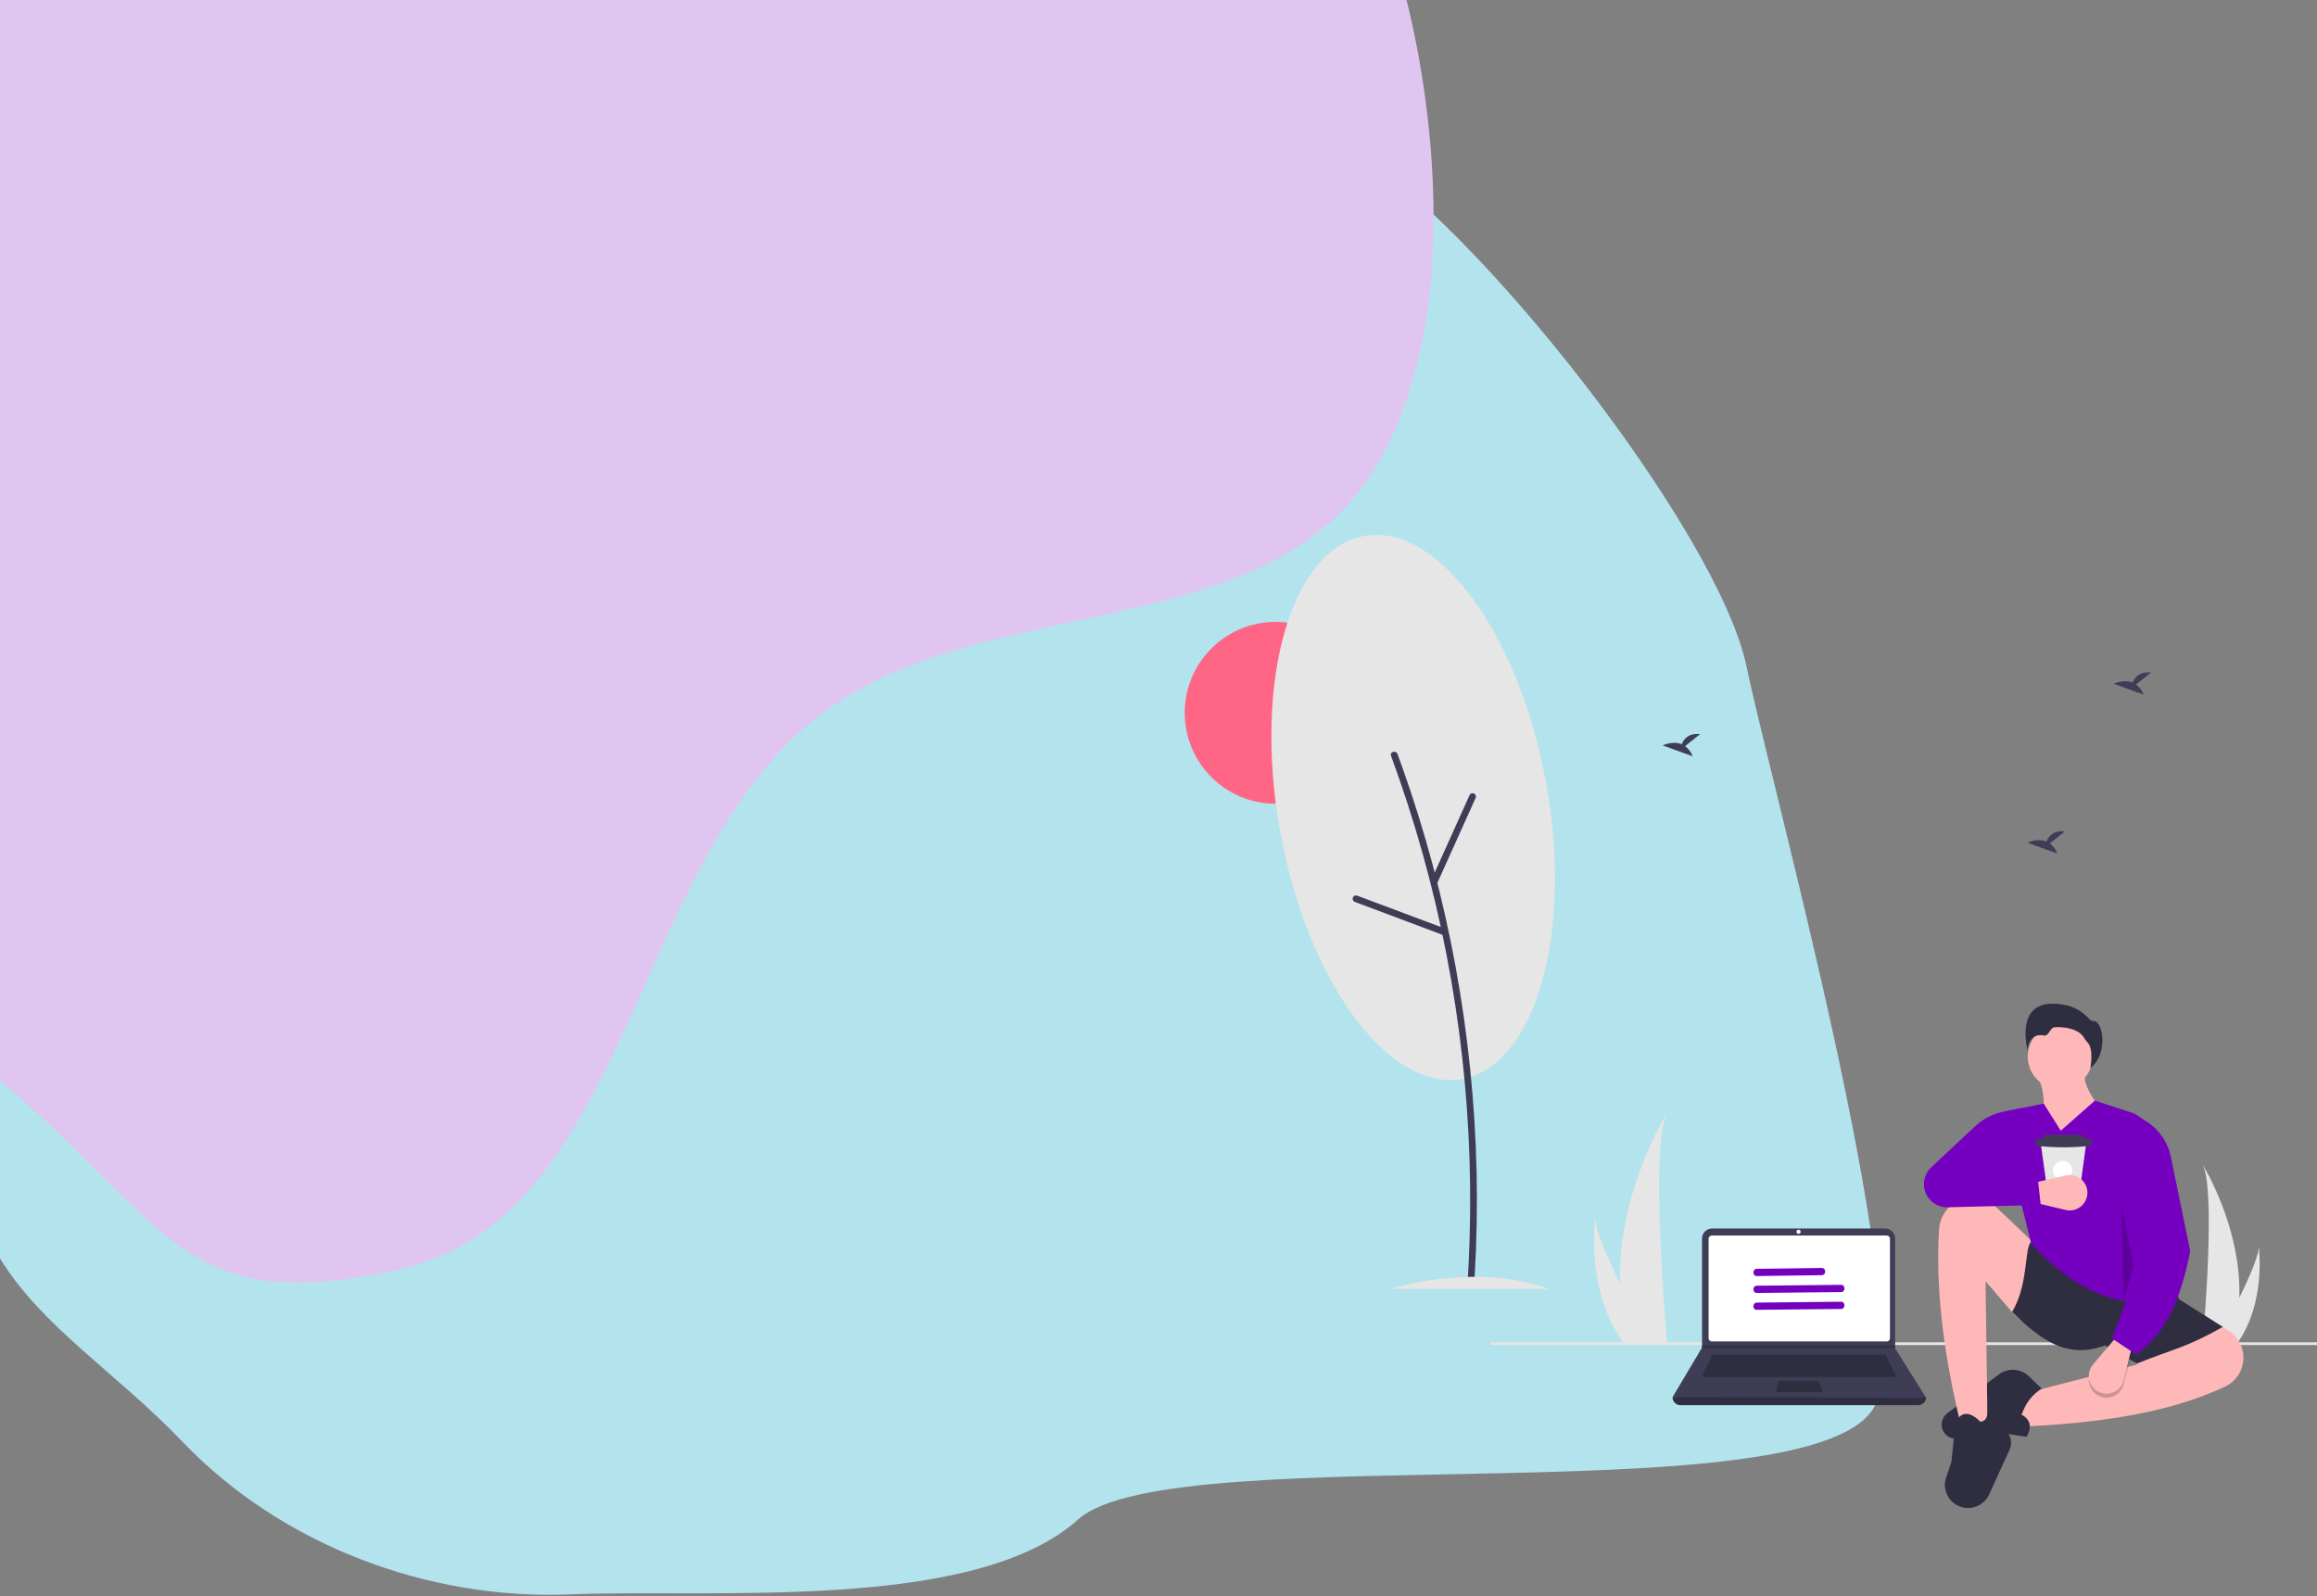 <svg width="1369" height="943" viewBox="0 0 1369 943" fill="none" xmlns="http://www.w3.org/2000/svg">
<rect x="0" y="0" width="1369" height="943" fill="#808080" stroke="none"/>
<path fill-rule="evenodd" clip-rule="evenodd" d="M320.623 296.753C404.101 294.943 726.44 47.668 799 89C870.31 129.62 1015.27 313.632 1032 394C1046.74 464.814 1127.51 755.946 1109.5 826C1090.62 899.429 693.353 847.047 637 897.745C575.622 952.965 419.475 938.53 337 942C252.891 945.539 166.207 912.841 108 852C68.689 810.911 25.052 784.335 7.50534e-05 743.5C0 685 5.75297e-05 705 5.75297e-05 642.5C-1 580.5 21.856 552.298 31.652 488.008C43.662 409.19 21.494 305.57 87.961 261.579C155.016 217.198 240.239 298.496 320.623 296.753Z" fill="#B3E3EC"/>
<path fill-rule="evenodd" clip-rule="evenodd" d="M594 0C694.462 -2.97655e-05 626.5 -3.05176e-05 721 -3.05176e-05C839.844 -3.05176e-05 831 -3.05176e-05 831 -3.05176e-05C831 -3.05176e-05 877.801 170.34 811.507 277.971C746.38 383.706 575.716 347.405 479.721 426.169C372.723 513.961 371.285 719.488 236.284 749.942C106.407 779.24 101.447 723.655 -0.5 638C-0.5 545 -0 370.5 -0 244.5C-0 84.5 0 -3.05176e-05 0 -3.05176e-05C0 -3.05176e-05 250.123 -3.05176e-05 387 -3.05176e-05C487 -3.05176e-05 491 3.05176e-05 594 0Z" fill="#E0C5F1"/>
<g clip-path="url(#clip0)">
<path d="M753.709 474.862C783.371 474.862 807.417 450.812 807.417 421.146C807.417 391.479 783.371 367.43 753.709 367.43C724.046 367.43 700 391.479 700 421.146C700 450.812 724.046 474.862 753.709 474.862Z" fill="#FF6584"/>
<path d="M1323.11 766.726C1322.87 775.87 1321.33 784.933 1318.56 793.649C1318.5 793.852 1318.43 794.051 1318.37 794.253H1301.39C1301.41 794.072 1301.43 793.87 1301.44 793.649C1302.58 780.634 1309.1 701.423 1301.3 687.877C1301.98 688.976 1324.43 725.372 1323.11 766.726Z" fill="#E6E6E6"/>
<path d="M1321.84 793.649C1321.7 793.852 1321.55 794.054 1321.4 794.253H1308.66C1308.76 794.081 1308.87 793.879 1309 793.649C1311.1 789.851 1317.33 778.497 1323.11 766.726C1329.32 754.077 1335.02 740.947 1334.54 736.195C1334.69 737.267 1338.99 769.938 1321.84 793.649Z" fill="#E6E6E6"/>
<path d="M1369 793.096H880.84V794.693H1369V793.096Z" fill="#E6E6E6"/>
<path d="M1193.31 842.966L1195.68 823.4L1262.67 806.205L1254.96 783.081C1260.33 767.68 1269.76 760.131 1286.98 767.665L1316.6 786.068C1319.48 787.856 1321.82 790.386 1323.39 793.391C1324.95 796.397 1325.68 799.768 1325.5 803.152V803.152C1325.32 806.55 1324.23 809.836 1322.33 812.663C1320.44 815.49 1317.82 817.753 1314.74 819.214C1281.58 834.934 1239.32 840.949 1193.31 842.966Z" fill="#FFB8B8"/>
<path d="M1197.46 848.895L1176.71 845.931L1157.3 849.892C1156.11 850.135 1154.88 850.116 1153.7 849.838C1152.52 849.56 1151.42 849.029 1150.46 848.281C1149.5 847.533 1148.72 846.586 1148.17 845.506C1147.61 844.427 1147.3 843.239 1147.25 842.027V842.027C1147.19 840.671 1147.47 839.321 1148.05 838.094C1148.63 836.867 1149.5 835.799 1150.58 834.982L1180.99 812.066C1183.6 810.1 1186.82 809.129 1190.08 809.326C1193.34 809.524 1196.43 810.876 1198.78 813.142L1206.35 820.435C1200.93 823.797 1196.9 828.843 1194.49 835.851C1199.7 838.715 1200.69 843.063 1197.46 848.895Z" fill="#2F2E41"/>
<path d="M1217.28 643.469C1227.87 643.469 1236.46 634.877 1236.46 624.277C1236.46 613.678 1227.87 605.085 1217.28 605.085C1206.68 605.085 1198.09 613.678 1198.09 624.277C1198.09 634.877 1206.68 643.469 1217.28 643.469Z" fill="#FFB8B8"/>
<path d="M1247.26 662.124L1204.28 680.209C1207.77 662.667 1209.51 646.687 1204.28 636.925L1231.84 633.664C1230.47 641.166 1237.45 651.213 1247.26 662.124Z" fill="#FFB8B8"/>
<path d="M1174.34 842.373L1158.33 841.187C1148.52 800.291 1143.5 761.635 1145.69 726.357C1146 721.206 1148.3 716.376 1152.09 712.88C1155.88 709.384 1160.88 707.493 1166.04 707.604C1171 707.717 1175.73 709.673 1179.32 713.091L1200.02 732.792C1209.26 741.509 1216.42 752.18 1221 764.023C1226.86 779.379 1224.76 787.988 1210.76 786.526C1202.02 785.551 1193.97 781.274 1188.27 774.569L1173.15 756.992L1174.34 842.373Z" fill="#FFB8B8"/>
<path d="M1161.94 890.971C1159.84 890.834 1157.8 890.216 1155.98 889.164C1154.16 888.113 1152.61 886.656 1151.44 884.907C1150.27 883.158 1149.53 881.164 1149.25 879.079C1148.98 876.994 1149.19 874.874 1149.87 872.884L1152.99 863.719L1155.37 840.595C1159.02 833.139 1164.19 834.255 1170.19 840.002C1174 839.627 1174.82 835.816 1174.34 830.515L1186.36 846.696C1187.38 848.08 1188.02 849.716 1188.2 851.431C1188.39 853.147 1188.1 854.879 1187.39 856.449L1175.29 882.985C1174.14 885.514 1172.25 887.632 1169.86 889.058C1167.48 890.485 1164.71 891.152 1161.94 890.971V890.971Z" fill="#2F2E41"/>
<path d="M1313.36 783.97C1291.42 796.422 1284.55 796.783 1262.67 805.612L1243.7 794.939C1221.42 803.179 1205.79 791.884 1188.86 775.076C1199.94 756.622 1195.04 732.64 1201.9 732.979L1284.01 758.771L1287.57 767.665L1313.36 783.97Z" fill="#2F2E41"/>
<path d="M1286.98 764.7C1257.99 777.251 1226.77 763.963 1200.13 734.758L1182.48 663.498C1182.28 662.714 1182.23 661.894 1182.35 661.091C1182.47 660.288 1182.75 659.518 1183.18 658.828C1183.61 658.139 1184.18 657.544 1184.85 657.082C1185.51 656.62 1186.27 656.299 1187.06 656.14L1207.54 652.045L1217.61 668.054L1237.77 650.266L1259.18 657.265C1262.02 658.196 1264.56 659.882 1266.53 662.144C1268.49 664.407 1269.8 667.159 1270.32 670.109L1286.98 764.7Z" fill="#7500C0"/>
<path opacity="0.2" d="M1240.93 825.11C1239.36 824.514 1237.96 823.552 1236.85 822.303C1235.73 821.054 1234.93 819.556 1234.52 817.934C1234.1 816.313 1234.08 814.614 1234.45 812.982C1234.83 811.35 1235.59 809.832 1236.67 808.555L1250.22 792.568L1259.71 797.904L1254.82 817.82C1254.47 819.261 1253.81 820.611 1252.9 821.779C1251.98 822.948 1250.83 823.909 1249.52 824.598C1248.2 825.287 1246.76 825.689 1245.28 825.778C1243.8 825.866 1242.31 825.639 1240.93 825.11Z" fill="black"/>
<path d="M1240.93 822.739C1239.36 822.143 1237.96 821.18 1236.85 819.931C1235.73 818.683 1234.93 817.184 1234.52 815.563C1234.1 813.941 1234.08 812.243 1234.45 810.611C1234.83 808.979 1235.59 807.46 1236.67 806.183L1250.22 790.196L1259.71 795.532L1254.82 815.448C1254.47 816.889 1253.81 818.239 1252.9 819.408C1251.98 820.576 1250.83 821.537 1249.52 822.226C1248.2 822.916 1246.76 823.318 1245.28 823.406C1243.8 823.494 1242.31 823.267 1240.93 822.739V822.739Z" fill="#FFB8B8"/>
<path d="M1262.08 800.276L1247.85 790.789L1268.6 735.647L1260.89 657.974L1267.92 662.369C1271.7 664.727 1274.95 667.828 1277.49 671.482C1280.03 675.136 1281.8 679.269 1282.69 683.628L1294.09 739.204C1289.1 764.822 1280.79 787.361 1262.08 800.276Z" fill="#7500C0"/>
<path opacity="0.2" d="M1253.48 712.227L1260.6 747.802L1254.74 768.608L1253.48 712.227Z" fill="black"/>
<path d="M1198.51 622.632C1198.51 622.632 1187.45 586.437 1221.25 594.028C1226.49 595.205 1231.02 598.253 1234.62 602.239C1234.94 602.587 1235.34 602.861 1235.78 603.041C1236.22 603.221 1236.69 603.302 1237.17 603.279C1242.57 603.279 1245.9 622.574 1235.1 631.059C1235.1 631.059 1237.31 619.641 1233.3 615.751C1232.58 615.092 1231.98 614.316 1231.52 613.455C1228.91 608.197 1220.15 606.471 1214.11 606.918C1211.02 607.147 1210.75 612.526 1207.34 611.775C1199.57 610.065 1197.09 619.068 1198.51 622.632Z" fill="#2F2E41"/>
<path d="M1232.53 676.353L1232.3 677.992L1230.92 688.104L1228.66 704.664L1228.09 708.81C1228.05 709.127 1227.89 709.417 1227.65 709.627C1227.41 709.837 1227.1 709.953 1226.78 709.953H1211.7C1211.38 709.953 1211.08 709.838 1210.83 709.628C1210.59 709.419 1210.44 709.129 1210.39 708.814L1209.82 704.664L1207.52 688.104L1206.11 677.985L1205.89 676.356C1205.86 676.169 1205.87 675.979 1205.93 675.798C1205.98 675.617 1206.07 675.45 1206.2 675.307C1206.32 675.165 1206.48 675.05 1206.65 674.972C1206.82 674.894 1207.01 674.853 1207.19 674.853H1231.22C1231.41 674.853 1231.59 674.894 1231.76 674.972C1231.93 675.05 1232.09 675.164 1232.21 675.306C1232.34 675.448 1232.43 675.615 1232.48 675.796C1232.54 675.976 1232.55 676.167 1232.53 676.353V676.353Z" fill="#E6E6E6"/>
<path d="M1208.79 670.466H1229.7C1229.88 670.466 1230.05 670.5 1230.21 670.567C1230.37 670.633 1230.51 670.73 1230.64 670.853C1230.76 670.976 1230.86 671.121 1230.92 671.282C1230.99 671.442 1231.02 671.614 1231.02 671.787V673.532C1231.02 673.883 1230.89 674.219 1230.64 674.467C1230.39 674.714 1230.05 674.854 1229.7 674.854H1208.79C1208.44 674.854 1208.1 674.714 1207.85 674.467C1207.6 674.219 1207.47 673.883 1207.47 673.532V671.787C1207.47 671.614 1207.5 671.442 1207.57 671.282C1207.63 671.121 1207.73 670.976 1207.85 670.853C1207.97 670.73 1208.12 670.633 1208.28 670.567C1208.44 670.5 1208.61 670.466 1208.79 670.466V670.466Z" fill="#3F3D56"/>
<path d="M1234.42 677.047C1224.33 678.148 1214.16 678.148 1204.07 677.047C1203.9 677.047 1203.73 677.013 1203.57 676.947C1203.41 676.88 1203.26 676.783 1203.14 676.66C1203.02 676.538 1202.92 676.392 1202.85 676.232C1202.79 676.072 1202.75 675.9 1202.75 675.726V673.981C1202.75 673.807 1202.79 673.636 1202.85 673.475C1202.92 673.315 1203.02 673.169 1203.14 673.047C1203.26 672.924 1203.41 672.827 1203.57 672.76C1203.73 672.694 1203.9 672.66 1204.07 672.66C1214.15 673.899 1224.34 673.899 1234.42 672.66C1234.77 672.66 1235.1 672.799 1235.35 673.047C1235.6 673.295 1235.74 673.631 1235.74 673.981V675.726C1235.74 676.077 1235.6 676.413 1235.35 676.66C1235.1 676.908 1234.77 677.047 1234.42 677.047V677.047Z" fill="#3F3D56"/>
<path d="M1218.63 697.321C1221.78 697.321 1224.33 694.768 1224.33 691.619C1224.33 688.47 1221.78 685.917 1218.63 685.917C1215.48 685.917 1212.93 688.47 1212.93 691.619C1212.93 694.768 1215.48 697.321 1218.63 697.321Z" fill="white"/>
<path d="M1233.29 703.614C1233.46 705.28 1233.23 706.963 1232.62 708.522C1232.01 710.081 1231.03 711.47 1229.77 712.574C1228.52 713.677 1227.01 714.462 1225.38 714.863C1223.76 715.265 1222.06 715.27 1220.43 714.879L1200.05 709.986L1200.54 699.112L1220.52 694.496C1221.96 694.162 1223.46 694.139 1224.92 694.428C1226.38 694.718 1227.75 695.314 1228.96 696.176C1230.17 697.038 1231.18 698.147 1231.92 699.43C1232.67 700.712 1233.14 702.139 1233.29 703.614V703.614Z" fill="#FFB8B8"/>
<path d="M1205.76 711.93L1150.76 713.305C1148.78 713.355 1146.81 712.971 1144.98 712.18C1143.16 711.39 1141.54 710.211 1140.22 708.727C1138.9 707.243 1137.92 705.489 1137.34 703.588C1136.77 701.686 1136.62 699.682 1136.9 697.716V697.716C1137.34 694.636 1138.82 691.798 1141.09 689.672L1166.98 665.446C1171.79 660.953 1177.77 657.923 1184.23 656.711L1193.31 655.009L1198.64 695.328L1167.82 691.771L1203.98 695.921L1205.76 711.93Z" fill="#7500C0"/>
<path d="M1133.31 830.241H992.913C991.664 830.241 990.467 829.745 989.584 828.862C988.701 827.979 988.205 826.782 988.205 825.533V825.533C1039.1 819.617 1089.04 819.617 1138.02 825.533C1138.02 826.782 1137.52 827.979 1136.64 828.862C1135.75 829.745 1134.56 830.241 1133.31 830.241Z" fill="#2F2E41"/>
<path d="M1138.02 825.81L988.205 825.533L1005.57 796.314L1005.65 796.176V731.782C1005.65 731 1005.8 730.226 1006.1 729.504C1006.4 728.782 1006.84 728.126 1007.39 727.573C1007.95 727.021 1008.6 726.582 1009.32 726.283C1010.05 725.984 1010.82 725.83 1011.6 725.83H1113.79C1114.57 725.83 1115.34 725.984 1116.07 726.283C1116.79 726.582 1117.44 727.021 1118 727.573C1118.55 728.126 1118.99 728.782 1119.29 729.504C1119.59 730.226 1119.74 731 1119.74 731.782V796.619L1138.02 825.81Z" fill="#3F3D56"/>
<path d="M1011.47 729.984C1010.95 729.985 1010.46 730.19 1010.1 730.553C1009.73 730.916 1009.53 731.409 1009.53 731.923V790.637C1009.53 791.151 1009.73 791.644 1010.1 792.007C1010.46 792.37 1010.95 792.575 1011.47 792.576H1114.75C1115.27 792.575 1115.76 792.37 1116.12 792.007C1116.49 791.644 1116.69 791.151 1116.69 790.637V731.923C1116.69 731.409 1116.49 730.916 1116.12 730.553C1115.76 730.19 1115.27 729.985 1114.75 729.985L1011.47 729.984Z" fill="white"/>
<path d="M1012.14 800.33C1011.99 800.33 1011.83 800.376 1011.7 800.462C1011.56 800.547 1011.46 800.67 1011.39 800.814L1006.04 812.446C1005.98 812.572 1005.96 812.712 1005.97 812.851C1005.98 812.99 1006.02 813.124 1006.1 813.241C1006.17 813.359 1006.27 813.455 1006.4 813.522C1006.52 813.589 1006.66 813.624 1006.79 813.624H1119.3C1119.44 813.624 1119.58 813.588 1119.71 813.519C1119.83 813.45 1119.93 813.35 1120.01 813.23C1120.08 813.109 1120.12 812.972 1120.13 812.83C1120.14 812.689 1120.11 812.548 1120.04 812.421L1114.23 800.789C1114.16 800.651 1114.05 800.535 1113.92 800.454C1113.79 800.373 1113.64 800.33 1113.49 800.33L1012.14 800.33Z" fill="#2F2E41"/>
<path d="M1062.69 729.015C1063.38 729.015 1063.94 728.457 1063.94 727.769C1063.94 727.081 1063.38 726.523 1062.69 726.523C1062.01 726.523 1061.45 727.081 1061.45 727.769C1061.45 728.457 1062.01 729.015 1062.69 729.015Z" fill="white"/>
<path d="M1051.64 815.839C1051.45 815.84 1051.28 815.9 1051.13 816.011C1050.99 816.122 1050.88 816.278 1050.83 816.454L1049.49 821.439C1049.46 821.562 1049.45 821.692 1049.48 821.817C1049.5 821.942 1049.56 822.06 1049.64 822.161C1049.71 822.262 1049.81 822.344 1049.93 822.401C1050.04 822.457 1050.17 822.486 1050.29 822.486H1075.82C1075.95 822.486 1076.08 822.455 1076.2 822.394C1076.31 822.333 1076.42 822.245 1076.49 822.137C1076.57 822.029 1076.62 821.905 1076.64 821.774C1076.66 821.643 1076.64 821.509 1076.6 821.384L1074.88 816.398C1074.82 816.235 1074.71 816.094 1074.57 815.994C1074.43 815.893 1074.26 815.84 1074.09 815.839H1051.64Z" fill="#2F2E41"/>
<path d="M1119.74 795.206V796.315H1005.57L1005.65 796.176V795.206H1119.74Z" fill="#2F2E41"/>
<path d="M957.194 758.259C957.508 769.978 959.47 781.595 963.024 792.766C963.106 793.026 963.191 793.281 963.276 793.54H985.035C985.012 793.308 984.988 793.049 984.965 792.766C983.514 776.085 975.15 674.558 985.151 657.196C984.276 658.605 955.507 705.255 957.194 758.259Z" fill="#E6E6E6"/>
<path d="M958.826 792.766C959.008 793.026 959.198 793.285 959.391 793.54H975.714C975.591 793.32 975.447 793.06 975.281 792.766C972.584 787.899 964.603 773.346 957.194 758.259C949.232 742.046 941.927 725.217 942.542 719.127C942.352 720.5 936.843 762.376 958.826 792.766Z" fill="#E6E6E6"/>
<path d="M995.642 440.842L1004.49 433.766C997.616 433.008 994.792 436.756 993.637 439.723C988.268 437.494 982.423 440.416 982.423 440.416L1000.12 446.842C999.23 444.457 997.676 442.376 995.642 440.842V440.842Z" fill="#3F3D56"/>
<path d="M1262.09 404.418L1270.93 397.341C1264.06 396.583 1261.24 400.332 1260.08 403.299C1254.71 401.069 1248.87 403.991 1248.87 403.991L1266.57 410.418C1265.68 408.032 1264.12 405.951 1262.09 404.418V404.418Z" fill="#3F3D56"/>
<path d="M1211.15 498.325L1219.99 491.248C1213.12 490.49 1210.3 494.238 1209.14 497.205C1203.77 494.976 1197.93 497.898 1197.93 497.898L1215.63 504.324C1214.74 501.939 1213.18 499.858 1211.15 498.325V498.325Z" fill="#3F3D56"/>
<path d="M863.887 637.458C907.301 629.63 929.547 551.465 913.576 462.872C897.605 374.279 849.465 308.807 806.051 316.635C762.638 324.463 740.391 402.628 756.362 491.221C772.333 579.814 820.474 645.286 863.887 637.458Z" fill="#E6E6E6"/>
<path d="M821.888 446.537C828.913 465.644 835.165 485.011 840.643 504.638C846.111 524.247 850.789 544.054 854.675 564.058C858.561 584.056 861.643 604.189 863.919 624.455C866.183 644.685 867.638 664.985 868.284 685.353C868.925 705.7 868.748 726.05 867.752 746.405C867.63 748.898 867.495 751.391 867.347 753.884C867.197 756.437 871.168 756.428 871.318 753.884C872.518 733.465 872.895 713.021 872.448 692.552C871.998 672.2 870.734 651.888 868.657 631.615C866.574 611.284 863.689 591.055 860.001 570.929C856.311 550.811 851.818 530.863 846.523 511.085C841.231 491.329 835.146 471.808 828.269 452.523C827.43 450.172 826.579 447.825 825.716 445.482C824.842 443.103 821.003 444.131 821.888 446.537V446.537Z" fill="#3F3D56"/>
<path d="M849.247 521.699L866.838 482.635L871.797 471.624C872.047 471.166 872.112 470.629 871.98 470.124C871.848 469.619 871.527 469.184 871.084 468.908C870.629 468.646 870.088 468.574 869.58 468.707C869.072 468.84 868.637 469.168 868.368 469.62L850.777 508.684L845.819 519.695C845.568 520.153 845.503 520.69 845.635 521.195C845.768 521.7 846.088 522.135 846.531 522.412C846.986 522.673 847.527 522.745 848.035 522.612C848.543 522.479 848.979 522.151 849.247 521.699H849.247Z" fill="#3F3D56"/>
<path d="M853.134 548.391L813.023 533.35L801.717 529.111C801.21 528.975 800.669 529.045 800.212 529.304C799.755 529.564 799.419 529.992 799.275 530.498C799.146 531.005 799.219 531.543 799.477 531.998C799.736 532.453 800.16 532.791 800.662 532.94L840.773 547.981L852.078 552.221C852.586 552.356 853.127 552.287 853.584 552.027C854.04 551.768 854.377 551.339 854.521 550.834C854.649 550.326 854.577 549.789 854.318 549.334C854.06 548.879 853.636 548.541 853.134 548.391V548.391Z" fill="#3F3D56"/>
<path d="M821.899 761.461C821.899 761.461 870.208 745.577 915.208 761.461Z" fill="#E6E6E6"/>
<path d="M1038.06 753.935C1047.63 753.835 1057.21 753.664 1066.78 753.534C1069.97 753.491 1073.16 753.453 1076.35 753.42C1079.1 753.391 1079.11 749.115 1076.35 749.144C1066.78 749.243 1057.21 749.415 1047.64 749.545C1044.44 749.588 1041.25 749.626 1038.06 749.659C1035.31 749.687 1035.3 753.964 1038.06 753.935Z" fill="#7500C0"/>
<path d="M1038.06 763.913L1076.75 763.512L1087.75 763.398C1090.5 763.37 1090.51 759.093 1087.75 759.122L1049.07 759.523L1038.06 759.637C1035.31 759.665 1035.3 763.942 1038.06 763.913Z" fill="#7500C0"/>
<path d="M1038.06 773.892L1076.75 773.491L1087.75 773.377C1090.5 773.348 1090.51 769.072 1087.75 769.1L1049.07 769.501L1038.06 769.615C1035.31 769.644 1035.3 773.92 1038.06 773.892Z" fill="#7500C0"/>
</g>
<defs>
<clipPath id="clip0">
<rect width="669" height="575" fill="white" transform="translate(700 316)"/>
</clipPath>
</defs>
</svg>
